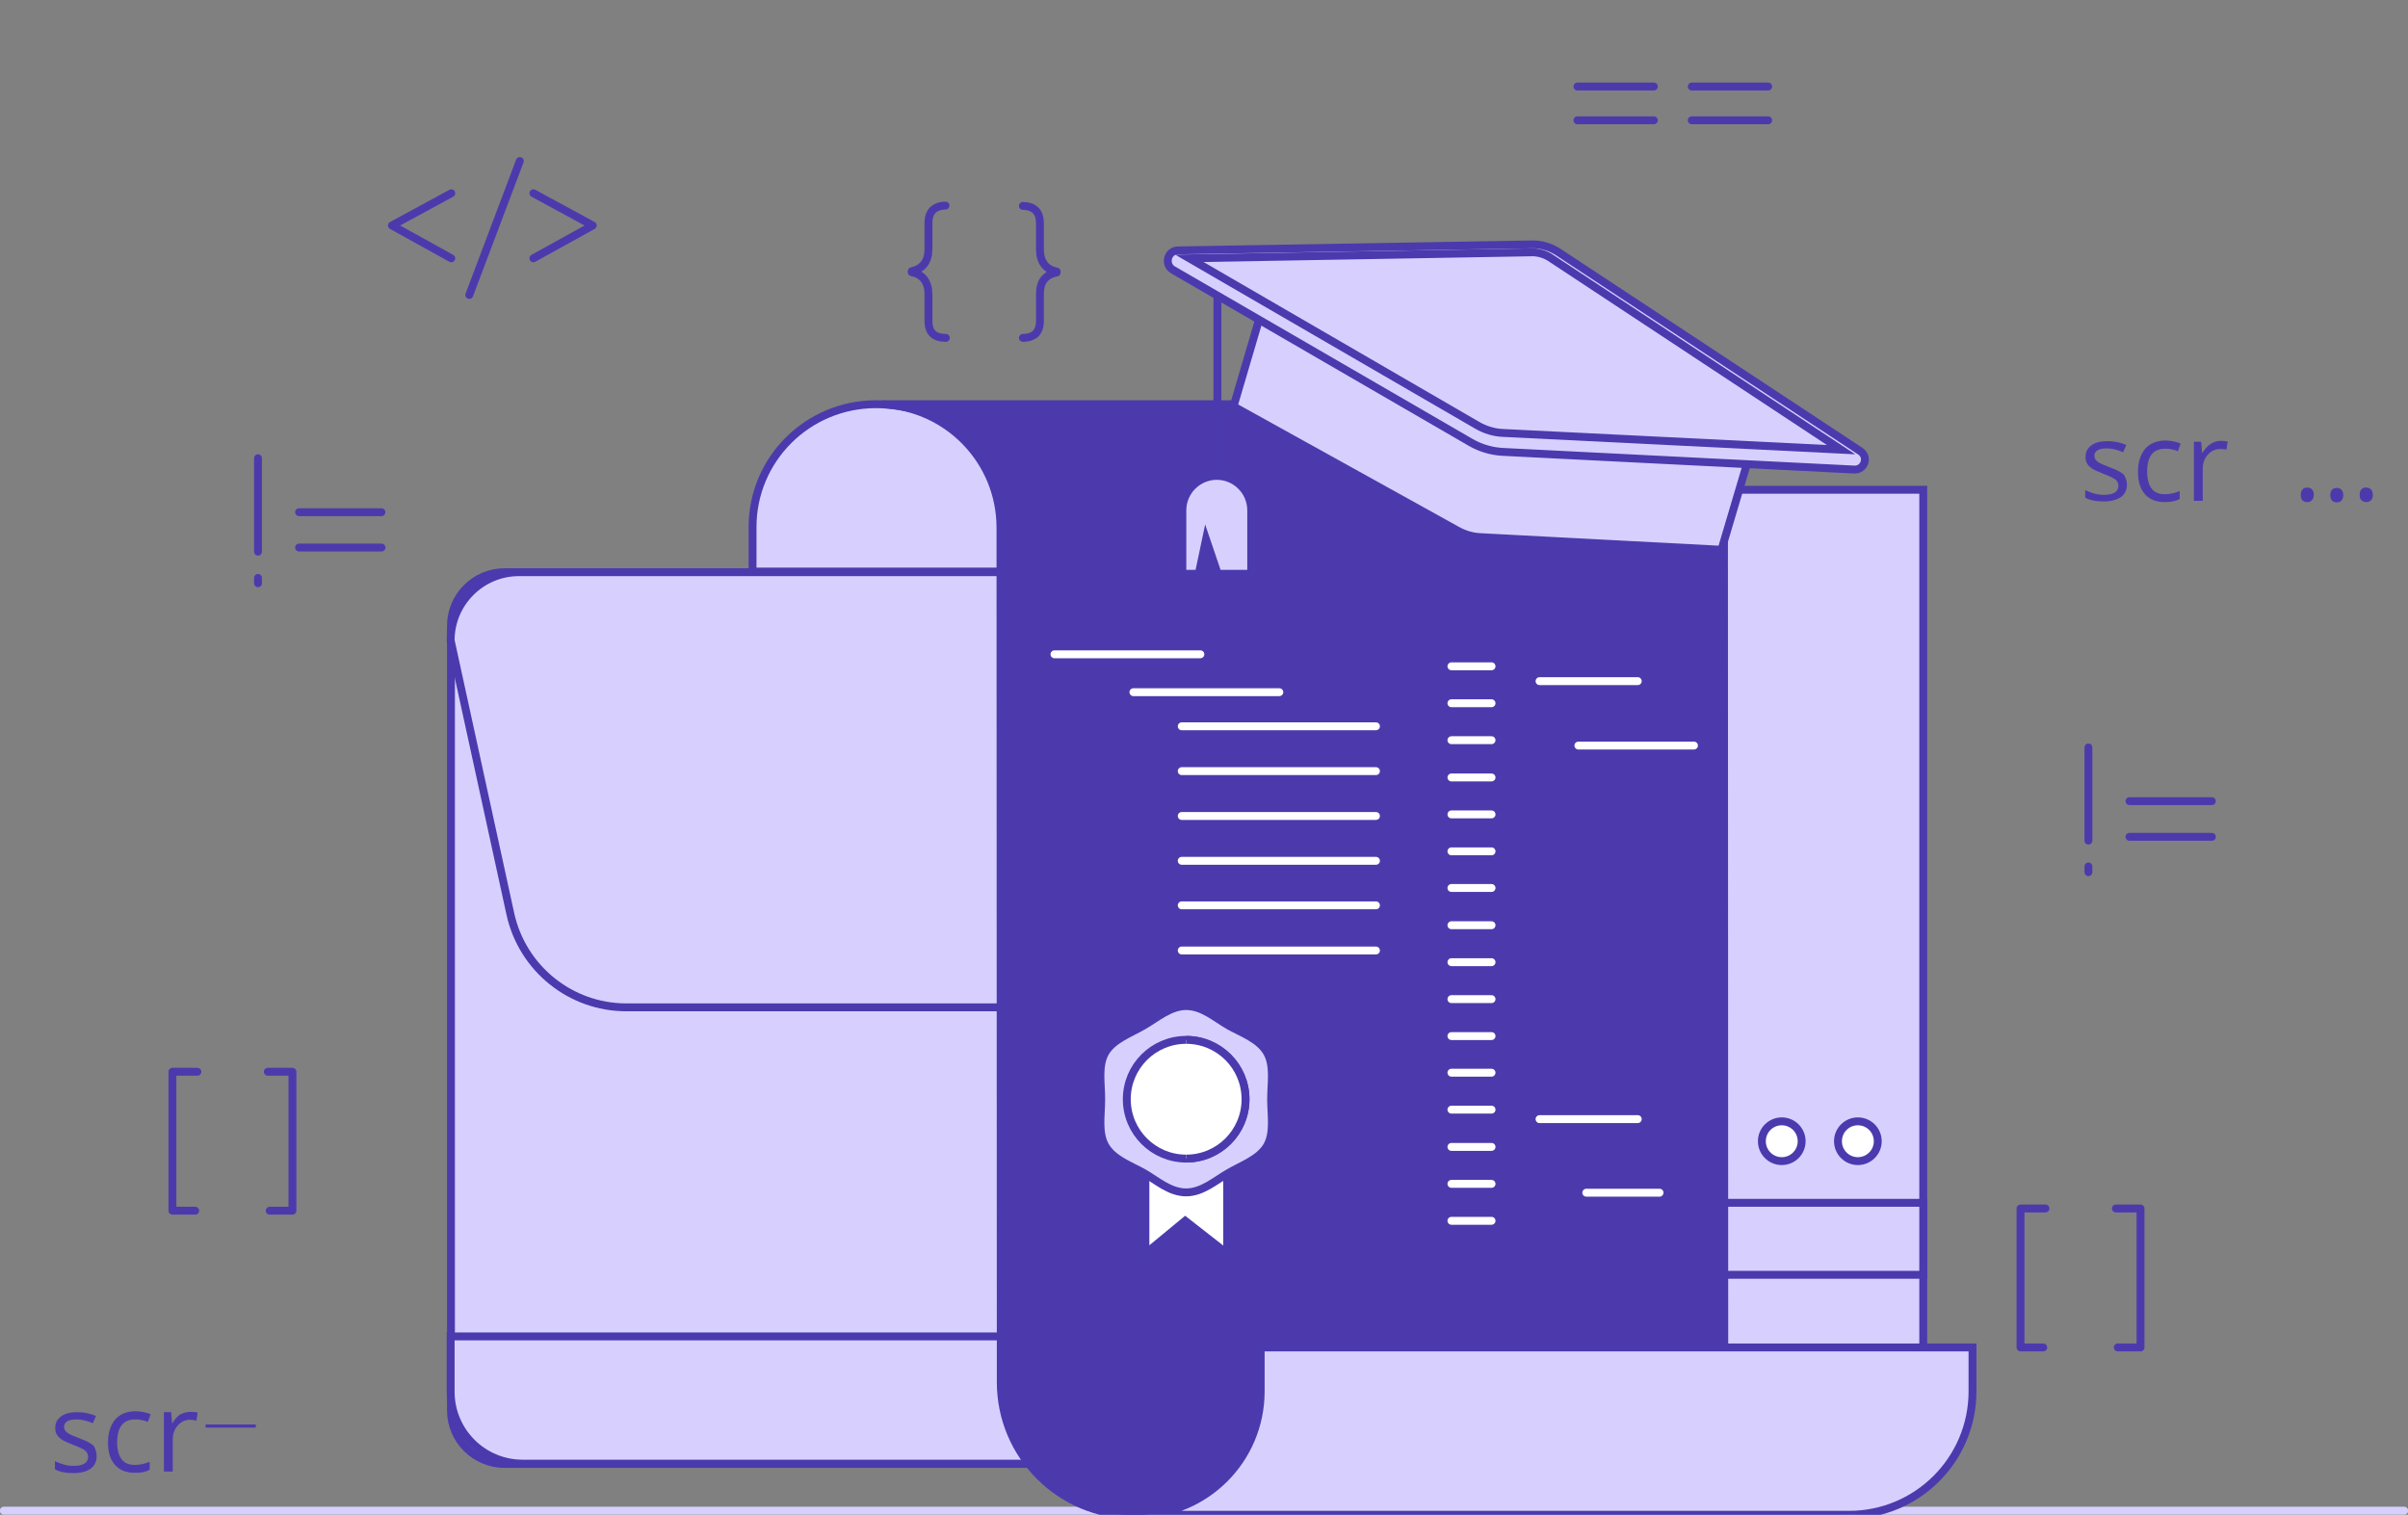 <?xml version="1.0" encoding="utf-8"?>
<!-- Generator: Adobe Illustrator 19.0.0, SVG Export Plug-In . SVG Version: 6.00 Build 0)  -->
<svg version="1.1" id="Layer_1" xmlns="http://www.w3.org/2000/svg" xmlns:xlink="http://www.w3.org/1999/xlink" x="0px" y="0px"
	 width="762.5px" height="479.7px" viewBox="-39 355.8 762.5 479.7" style="enable-background:new -39 355.8 762.5 479.7;"
	 xml:space="preserve">
<rect x="-39" y="355.8" width="762.5" height="479.7" fill="#808080" stroke="none"/>
<style type="text/css">
	.st0{fill:#D7D0FF;stroke:#4B3AAD;stroke-width:2.5;stroke-miterlimit:10;}
	.st1{fill:#FFFFFF;stroke:#4B3AAD;stroke-width:2.5;stroke-miterlimit:10;}
	.st2{fill:none;stroke:#FFFFFF;stroke-width:2.5;stroke-linecap:round;stroke-linejoin:round;stroke-miterlimit:10;}
	.st3{fill:none;stroke:#4C3AAD;stroke-width:2.5;stroke-linecap:round;stroke-linejoin:round;stroke-miterlimit:10;}
	
		.st4{clip-path:url(#SVGID_2_);fill:none;stroke:#D7D0FF;stroke-width:2.5;stroke-linecap:round;stroke-linejoin:round;stroke-miterlimit:10;}
	
		.st5{clip-path:url(#SVGID_4_);fill:none;stroke:#FFFFFF;stroke-width:2.5;stroke-linecap:round;stroke-linejoin:round;stroke-miterlimit:10;}
	
		.st6{clip-path:url(#SVGID_6_);fill:none;stroke:#FFFFFF;stroke-width:2.5;stroke-linecap:round;stroke-linejoin:round;stroke-miterlimit:10;}
	
		.st7{clip-path:url(#SVGID_8_);fill:none;stroke:#4C3AAD;stroke-width:2.5;stroke-linecap:round;stroke-linejoin:round;stroke-miterlimit:10;}
	
		.st8{clip-path:url(#SVGID_10_);fill:none;stroke:#4C3AAD;stroke-width:2.5;stroke-linecap:round;stroke-linejoin:round;stroke-miterlimit:10;}
	
		.st9{clip-path:url(#SVGID_12_);fill:none;stroke:#4C3AAD;stroke-width:2.5;stroke-linecap:round;stroke-linejoin:round;stroke-miterlimit:10;}
	
		.st10{clip-path:url(#SVGID_14_);fill:none;stroke:#4C3AAD;stroke-width:2.5;stroke-linecap:round;stroke-linejoin:round;stroke-miterlimit:10;}
	
		.st11{clip-path:url(#SVGID_16_);fill:none;stroke:#4C3AAD;stroke-width:2.5;stroke-linecap:round;stroke-linejoin:round;stroke-miterlimit:10;}
	
		.st12{clip-path:url(#SVGID_18_);fill:none;stroke:#4C3AAD;stroke-width:2.5;stroke-linecap:round;stroke-linejoin:round;stroke-miterlimit:10;}
	
		.st13{clip-path:url(#SVGID_20_);fill:none;stroke:#4C3AAD;stroke-width:2.5;stroke-linecap:round;stroke-linejoin:round;stroke-miterlimit:10;}
	
		.st14{clip-path:url(#SVGID_22_);fill:none;stroke:#4C3AAD;stroke-width:2.5;stroke-linecap:round;stroke-linejoin:round;stroke-miterlimit:10;}
	
		.st15{clip-path:url(#SVGID_24_);fill:none;stroke:#4C3AAD;stroke-width:2.5;stroke-linecap:round;stroke-linejoin:round;stroke-miterlimit:10;}
	.st16{clip-path:url(#SVGID_26_);fill:#4C3AAD;}
	.st17{clip-path:url(#SVGID_28_);fill:#4C3AAD;}
	.st18{clip-path:url(#SVGID_30_);fill:#4C3AAD;}
	.st19{clip-path:url(#SVGID_32_);fill:#4C3AAD;}
	.st20{clip-path:url(#SVGID_34_);fill:#4C3AAD;}
	.st21{clip-path:url(#SVGID_36_);fill:#4C3AAD;}
	.st22{clip-path:url(#SVGID_38_);fill:#4C3AAD;}
	.st23{clip-path:url(#SVGID_40_);fill:#4C3AAD;}
	.st24{clip-path:url(#SVGID_42_);fill:#4C3AAD;}
	.st25{clip-path:url(#SVGID_44_);fill:#4C3AAD;}
	.st26{clip-path:url(#SVGID_46_);fill:none;stroke:#4C3AAD;stroke-miterlimit:10;}
	
		.st27{clip-path:url(#SVGID_48_);fill:none;stroke:#4C3AAD;stroke-width:2.5;stroke-linecap:round;stroke-linejoin:round;stroke-miterlimit:10;}
	
		.st28{clip-path:url(#SVGID_50_);fill:none;stroke:#4C3AAD;stroke-width:2.5;stroke-linecap:round;stroke-linejoin:round;stroke-miterlimit:10;}
	
		.st29{clip-path:url(#SVGID_52_);fill:none;stroke:#4C3AAD;stroke-width:2.5;stroke-linecap:round;stroke-linejoin:round;stroke-miterlimit:10;}
	
		.st30{clip-path:url(#SVGID_54_);fill:none;stroke:#4C3AAD;stroke-width:2.5;stroke-linecap:round;stroke-linejoin:round;stroke-miterlimit:10;}
	
		.st31{clip-path:url(#SVGID_56_);fill:none;stroke:#4C3AAD;stroke-width:2.5;stroke-linecap:round;stroke-linejoin:round;stroke-miterlimit:10;}
	
		.st32{clip-path:url(#SVGID_58_);fill:none;stroke:#4C3AAD;stroke-width:2.5;stroke-linecap:round;stroke-linejoin:round;stroke-miterlimit:10;}
	.st33{fill:#4C3AAD;stroke:#4B3AAD;stroke-width:2.5;stroke-miterlimit:10;}
	.st34{fill:#D7D0FF;}
	.st35{fill:none;stroke:#4B3AAD;stroke-width:2.5;stroke-miterlimit:10;}
</style>
<g id="XMLID_97_">
	<rect id="XMLID_44_" x="504.5" y="510.9" class="st0" width="65.5" height="300.6"/>
	<rect id="XMLID_39_" x="504.5" y="736.7" class="st0" width="65.5" height="22.8"/>
	<circle id="XMLID_38_" class="st1" cx="549.3" cy="717.2" r="6.3"/>
	<circle id="XMLID_37_" class="st1" cx="525.2" cy="717.2" r="6.3"/>
</g>
<g id="XMLID_81_">
	<g id="XMLID_83_">
		<path id="XMLID_28_" class="st0" d="M463.8,819.4h-343c-9.4,0-17-7.6-17-17V554c0-9.4,7.6-17,17-17h343c9.4,0,17,7.6,17,17v248.3
			C480.8,811.8,473.2,819.4,463.8,819.4z"/>
		<path id="XMLID_27_" class="st0" d="M103.7,779v17.5c0,12.6,10.2,22.8,22.8,22.8h331.4c12.6,0,22.8-10.2,22.8-22.8V779H103.7z"/>
		<path id="XMLID_26_" class="st0" d="M461.9,645.2l18.9-86.6c0-11.9-9.7-21.6-21.6-21.6H125.3c-11.9,0-21.6,9.7-21.6,21.6
			l18.9,86.6c3.8,17.3,19.1,29.6,36.7,29.6h265.8C442.8,674.8,458.1,662.5,461.9,645.2z"/>
	</g>
</g>
<line class="st2" x1="422.5" y1="564" x2="435.2" y2="564"/>
<line class="st2" x1="422.5" y1="575.7" x2="435.2" y2="575.7"/>
<line class="st2" x1="422.5" y1="587.4" x2="435.2" y2="587.4"/>
<line class="st2" x1="422.5" y1="599.2" x2="435.2" y2="599.2"/>
<line class="st2" x1="422.5" y1="610.9" x2="435.2" y2="610.9"/>
<line class="st2" x1="422.5" y1="622.5" x2="435.2" y2="622.5"/>
<line class="st2" x1="422.5" y1="634.2" x2="435.2" y2="634.2"/>
<line class="st2" x1="422.5" y1="646" x2="435.2" y2="646"/>
<line class="st2" x1="422.5" y1="657.7" x2="435.2" y2="657.7"/>
<line class="st2" x1="422.5" y1="669.4" x2="435.2" y2="669.4"/>
<line class="st2" x1="422.5" y1="681" x2="435.2" y2="681"/>
<line class="st2" x1="422.5" y1="692.8" x2="435.2" y2="692.8"/>
<line class="st2" x1="422.5" y1="704.5" x2="435.2" y2="704.5"/>
<line class="st2" x1="450.4" y1="568.8" x2="481.5" y2="568.8"/>
<line class="st2" x1="450.4" y1="707.5" x2="481.5" y2="707.5"/>
<line class="st2" x1="465.2" y1="730.7" x2="488.4" y2="730.7"/>
<line class="st2" x1="462.7" y1="589" x2="499.3" y2="589"/>
<line class="st2" x1="366" y1="666" x2="403.6" y2="666"/>
<line class="st2" x1="457.6" y1="695.5" x2="495.2" y2="695.5"/>
<line class="st2" x1="451.4" y1="601.5" x2="489" y2="601.5"/>
<line class="st2" x1="422.3" y1="738" x2="491.4" y2="738"/>
<line class="st2" x1="321.8" y1="572.2" x2="368" y2="572.2"/>
<line class="st2" x1="337.1" y1="583" x2="398.6" y2="583"/>
<line class="st2" x1="337.1" y1="597.2" x2="398.6" y2="597.2"/>
<line class="st2" x1="337.1" y1="611.4" x2="398.6" y2="611.4"/>
<line class="st2" x1="337.1" y1="625.5" x2="398.6" y2="625.5"/>
<line class="st2" x1="337.1" y1="639.8" x2="398.6" y2="639.8"/>
<line class="st2" x1="337.1" y1="654" x2="398.6" y2="654"/>
<g>
	<g>
		<path class="st3" d="M260.4,420.9c-3.6,0.1-5.4,2-5.4,5.5v8.2c0,4-1.8,6.3-5.3,7.1v0.3c3.5,0.7,5.3,3.1,5.3,7.1v8.3
			c0,1.9,0.5,3.3,1.4,4.1c0.9,0.9,2.3,1.3,4.1,1.3"/>
	</g>
	<g>
		<path class="st3" d="M284.9,462.8c1.7,0,3.1-0.5,4-1.3c0.9-0.9,1.4-2.2,1.4-4.1v-8.3c0-2.1,0.4-3.7,1.3-4.8s2.2-1.9,4-2.2v-0.3
			c-3.5-0.7-5.3-3.1-5.3-7.1v-8.2c0-3.6-1.8-5.4-5.4-5.5"/>
	</g>
</g>
<g>
	<g>
		<g>
			<defs>
				<rect id="SVGID_1_" x="-39" y="355.8" width="762.5" height="479.7"/>
			</defs>
			<clipPath id="SVGID_2_">
				<use xlink:href="#SVGID_1_"  style="overflow:visible;"/>
			</clipPath>
			<line class="st4" x1="-37.8" y1="834.2" x2="722.3" y2="834.2"/>
		</g>
	</g>
	<g>
		<g>
			<defs>
				<rect id="SVGID_3_" x="-39" y="355.8" width="762.5" height="479.7"/>
			</defs>
			<clipPath id="SVGID_4_">
				<use xlink:href="#SVGID_3_"  style="overflow:visible;"/>
			</clipPath>
			<path class="st5" d="M533,635.2"/>
		</g>
		<g>
			<defs>
				<rect id="SVGID_5_" x="-39" y="355.8" width="762.5" height="479.7"/>
			</defs>
			<clipPath id="SVGID_6_">
				<use xlink:href="#SVGID_5_"  style="overflow:visible;"/>
			</clipPath>
			<path class="st6" d="M495.4,635.2"/>
		</g>
	</g>
	<g>
		<g>
			<defs>
				<rect id="SVGID_7_" x="-39" y="355.8" width="762.5" height="479.7"/>
			</defs>
			<clipPath id="SVGID_8_">
				<use xlink:href="#SVGID_7_"  style="overflow:visible;"/>
			</clipPath>
			<polyline class="st7" points="608.7,738.5 600.8,738.5 600.8,782.5 608,782.5 			"/>
		</g>
	</g>
	<g>
		<g>
			<defs>
				<rect id="SVGID_9_" x="-39" y="355.8" width="762.5" height="479.7"/>
			</defs>
			<clipPath id="SVGID_10_">
				<use xlink:href="#SVGID_9_"  style="overflow:visible;"/>
			</clipPath>
			<polyline class="st8" points="631.6,782.5 638.8,782.5 638.8,738.5 631,738.5 			"/>
		</g>
	</g>
	<g>
		<g>
			<defs>
				<rect id="SVGID_11_" x="-39" y="355.8" width="762.5" height="479.7"/>
			</defs>
			<clipPath id="SVGID_12_">
				<use xlink:href="#SVGID_11_"  style="overflow:visible;"/>
			</clipPath>
			<polyline class="st9" points="23.5,695.2 15.6,695.2 15.6,739.2 22.8,739.2 			"/>
		</g>
	</g>
	<g>
		<g>
			<defs>
				<rect id="SVGID_13_" x="-39" y="355.8" width="762.5" height="479.7"/>
			</defs>
			<clipPath id="SVGID_14_">
				<use xlink:href="#SVGID_13_"  style="overflow:visible;"/>
			</clipPath>
			<polyline class="st10" points="46.4,739.2 53.6,739.2 53.6,695.2 45.8,695.2 			"/>
		</g>
	</g>
	<g>
		<g>
			<defs>
				<rect id="SVGID_15_" x="-39" y="355.8" width="762.5" height="479.7"/>
			</defs>
			<clipPath id="SVGID_16_">
				<use xlink:href="#SVGID_15_"  style="overflow:visible;"/>
			</clipPath>
			<path class="st11" d="M484.7,383.2h-24.2 M484.7,393.9h-24.2"/>
		</g>
	</g>
	<g>
		<g>
			<defs>
				<rect id="SVGID_17_" x="-39" y="355.8" width="762.5" height="479.7"/>
			</defs>
			<clipPath id="SVGID_18_">
				<use xlink:href="#SVGID_17_"  style="overflow:visible;"/>
			</clipPath>
			<path class="st12" d="M520.9,383.2h-24.2 M520.9,393.9h-24.2"/>
		</g>
	</g>
	<g>
		<g>
			<defs>
				<rect id="SVGID_19_" x="-39" y="355.8" width="762.5" height="479.7"/>
			</defs>
			<clipPath id="SVGID_20_">
				<use xlink:href="#SVGID_19_"  style="overflow:visible;"/>
			</clipPath>
			<polyline class="st13" points="103.9,437.6 85.1,427.2 103.9,417 			"/>
		</g>
	</g>
	<g>
		<g>
			<defs>
				<rect id="SVGID_21_" x="-39" y="355.8" width="762.5" height="479.7"/>
			</defs>
			<clipPath id="SVGID_22_">
				<use xlink:href="#SVGID_21_"  style="overflow:visible;"/>
			</clipPath>
			<polyline class="st14" points="129.9,417 148.7,427.2 129.9,437.6 			"/>
		</g>
	</g>
	<g>
		<g>
			<defs>
				<rect id="SVGID_23_" x="-39" y="355.8" width="762.5" height="479.7"/>
			</defs>
			<clipPath id="SVGID_24_">
				<use xlink:href="#SVGID_23_"  style="overflow:visible;"/>
			</clipPath>
			<line class="st15" x1="125.6" y1="406.8" x2="109.6" y2="449.2"/>
		</g>
	</g>
	<g>
		<g>
			<defs>
				<rect id="SVGID_25_" x="-39" y="355.8" width="762.5" height="479.7"/>
			</defs>
			<clipPath id="SVGID_26_">
				<use xlink:href="#SVGID_25_"  style="overflow:visible;"/>
			</clipPath>
			<path class="st16" d="M634.5,509.2c0,1.7-0.6,3.1-1.9,4c-1.3,0.9-3.1,1.4-5.5,1.4c-2.5,0-4.4-0.4-5.8-1.2V511
				c0.9,0.5,1.9,0.8,2.9,1.1s2,0.4,3,0.4c1.5,0,2.6-0.2,3.4-0.7c0.8-0.5,1.2-1.2,1.2-2.2c0-0.7-0.3-1.4-0.9-1.9
				c-0.6-0.5-1.9-1.1-3.7-1.8c-1.7-0.7-3-1.2-3.7-1.7s-1.3-1-1.6-1.6c-0.4-0.6-0.5-1.3-0.5-2.2c0-1.5,0.6-2.7,1.9-3.6
				c1.2-0.9,2.9-1.3,5.1-1.3c2,0,4,0.4,5.9,1.2l-1,2.3c-1.9-0.8-3.6-1.2-5.1-1.2c-1.3,0-2.4,0.2-3,0.6c-0.7,0.4-1,1-1,1.7
				c0,0.5,0.1,0.9,0.4,1.3s0.7,0.7,1.2,1c0.6,0.3,1.7,0.8,3.3,1.4c2.2,0.8,3.7,1.6,4.5,2.4C634.1,507.1,634.5,508.1,634.5,509.2"/>
		</g>
	</g>
	<g>
		<g>
			<defs>
				<rect id="SVGID_27_" x="-39" y="355.8" width="762.5" height="479.7"/>
			</defs>
			<clipPath id="SVGID_28_">
				<use xlink:href="#SVGID_27_"  style="overflow:visible;"/>
			</clipPath>
			<path class="st17" d="M646.5,514.8c-2.7,0-4.8-0.8-6.3-2.5s-2.2-4-2.2-7.1s0.8-5.5,2.3-7.3c1.5-1.7,3.7-2.6,6.4-2.6
				c0.9,0,1.8,0.1,2.7,0.3c0.9,0.2,1.6,0.4,2.1,0.7l-0.9,2.4c-0.6-0.3-1.3-0.5-2-0.6c-0.7-0.2-1.4-0.2-2-0.2c-3.8,0-5.7,2.4-5.7,7.3
				c0,2.3,0.5,4.1,1.4,5.3c0.9,1.2,2.3,1.8,4.1,1.8c1.6,0,3.2-0.3,4.8-1v2.5C650,514.5,648.4,514.8,646.5,514.8"/>
		</g>
	</g>
	<g>
		<g>
			<defs>
				<rect id="SVGID_29_" x="-39" y="355.8" width="762.5" height="479.7"/>
			</defs>
			<clipPath id="SVGID_30_">
				<use xlink:href="#SVGID_29_"  style="overflow:visible;"/>
			</clipPath>
			<path class="st18" d="M664.2,495.4c0.8,0,1.6,0.1,2.2,0.2l-0.4,2.6c-0.7-0.2-1.4-0.2-2-0.2c-1.5,0-2.8,0.6-3.9,1.8
				c-1.1,1.2-1.6,2.8-1.6,4.6v10h-2.8v-18.7h2.3l0.3,3.5h0.1c0.8-1.2,1.6-2.2,2.6-2.8C662,495.7,663.1,495.4,664.2,495.4"/>
		</g>
	</g>
	<g>
		<g>
			<defs>
				<rect id="SVGID_31_" x="-39" y="355.8" width="762.5" height="479.7"/>
			</defs>
			<clipPath id="SVGID_32_">
				<use xlink:href="#SVGID_31_"  style="overflow:visible;"/>
			</clipPath>
			<path class="st19" d="M684.9,499.8H669 M684.9,506.8H669"/>
		</g>
	</g>
	<g>
		<g>
			<defs>
				<rect id="SVGID_33_" x="-39" y="355.8" width="762.5" height="479.7"/>
			</defs>
			<clipPath id="SVGID_34_">
				<use xlink:href="#SVGID_33_"  style="overflow:visible;"/>
			</clipPath>
			<path class="st20" d="M691.6,510.2c2.5,0,2.4,3.1,1.5,4c-0.7,0.8-2.2,0.8-3,0.1C689.3,513.5,689,510.2,691.6,510.2"/>
		</g>
	</g>
	<g>
		<g>
			<defs>
				<rect id="SVGID_35_" x="-39" y="355.8" width="762.5" height="479.7"/>
			</defs>
			<clipPath id="SVGID_36_">
				<use xlink:href="#SVGID_35_"  style="overflow:visible;"/>
			</clipPath>
			<path class="st21" d="M699.4,510.9c0.8-0.9,3.6-1.1,3.6,1.7c0,2.6-2.5,2.7-3.5,1.8C698.7,513.7,698.7,511.7,699.4,510.9"/>
		</g>
	</g>
	<g>
		<g>
			<defs>
				<rect id="SVGID_37_" x="-39" y="355.8" width="762.5" height="479.7"/>
			</defs>
			<clipPath id="SVGID_38_">
				<use xlink:href="#SVGID_37_"  style="overflow:visible;"/>
			</clipPath>
			<path class="st22" d="M708.2,512.5c0-2.9,2.8-2.6,3.6-1.7c0.9,0.9,1,4-1.5,4c-0.6,0-1.1-0.2-1.4-0.5
				C708.4,514,708.2,513.4,708.2,512.5"/>
		</g>
	</g>
	<g>
		<g>
			<defs>
				<rect id="SVGID_39_" x="-39" y="355.8" width="762.5" height="479.7"/>
			</defs>
			<clipPath id="SVGID_40_">
				<use xlink:href="#SVGID_39_"  style="overflow:visible;"/>
			</clipPath>
			<path class="st23" d="M-8.4,816.9c0,1.7-0.6,3.1-1.9,4s-3.1,1.4-5.5,1.4c-2.5,0-4.4-0.4-5.8-1.2v-2.6c0.9,0.5,1.9,0.8,2.9,1.1
				s2,0.4,3,0.4c1.5,0,2.6-0.2,3.4-0.7c0.8-0.5,1.2-1.2,1.2-2.2c0-0.7-0.3-1.4-0.9-1.9c-0.6-0.5-1.9-1.1-3.7-1.8
				c-1.7-0.7-3-1.2-3.7-1.7s-1.3-1-1.6-1.6c-0.4-0.6-0.5-1.3-0.5-2.2c0-1.5,0.6-2.7,1.9-3.6c1.2-0.9,2.9-1.3,5.1-1.3
				c2,0,4,0.4,5.9,1.2l-1,2.3c-1.9-0.8-3.6-1.2-5.1-1.2c-1.3,0-2.4,0.2-3,0.6c-0.7,0.4-1,1-1,1.7c0,0.5,0.1,0.9,0.4,1.3
				c0.3,0.4,0.7,0.7,1.2,1c0.6,0.3,1.7,0.8,3.3,1.4c2.2,0.8,3.7,1.6,4.5,2.4C-8.8,814.5-8.4,815.7-8.4,816.9"/>
		</g>
	</g>
	<g>
		<g>
			<defs>
				<rect id="SVGID_41_" x="-39" y="355.8" width="762.5" height="479.7"/>
			</defs>
			<clipPath id="SVGID_42_">
				<use xlink:href="#SVGID_41_"  style="overflow:visible;"/>
			</clipPath>
			<path class="st24" d="M3.7,822.2c-2.7,0-4.8-0.8-6.3-2.5s-2.2-4-2.2-7.1s0.8-5.5,2.3-7.3c1.5-1.7,3.7-2.6,6.4-2.6
				c0.9,0,1.8,0.1,2.7,0.3s1.6,0.4,2.1,0.7l-0.9,2.4c-0.6-0.3-1.3-0.5-2-0.6c-0.7-0.2-1.4-0.2-2-0.2c-3.8,0-5.7,2.4-5.7,7.3
				c0,2.3,0.5,4.1,1.4,5.3s2.3,1.8,4.1,1.8c1.6,0,3.2-0.3,4.8-1v2.5C7.1,822,5.6,822.2,3.7,822.2"/>
		</g>
	</g>
	<g>
		<g>
			<defs>
				<rect id="SVGID_43_" x="-39" y="355.8" width="762.5" height="479.7"/>
			</defs>
			<clipPath id="SVGID_44_">
				<use xlink:href="#SVGID_43_"  style="overflow:visible;"/>
			</clipPath>
			<path class="st25" d="M21.4,802.9c0.8,0,1.6,0.1,2.2,0.2l-0.4,2.6c-0.8-0.2-1.5-0.3-2-0.3c-1.5,0-2.8,0.6-3.9,1.8
				s-1.6,2.8-1.6,4.6v10h-2.8V803h2.3l0.3,3.5h0.1c0.7-1.2,1.5-2.2,2.5-2.8C19.1,803.2,20.2,802.9,21.4,802.9"/>
		</g>
	</g>
	<g>
		<g>
			<defs>
				<rect id="SVGID_45_" x="-39" y="355.8" width="762.5" height="479.7"/>
			</defs>
			<clipPath id="SVGID_46_">
				<use xlink:href="#SVGID_45_"  style="overflow:visible;"/>
			</clipPath>
			<path class="st26" d="M42,807.4H26.1"/>
		</g>
	</g>
	<g>
		<g>
			<defs>
				<rect id="SVGID_47_" x="-39" y="355.8" width="762.5" height="479.7"/>
			</defs>
			<clipPath id="SVGID_48_">
				<use xlink:href="#SVGID_47_"  style="overflow:visible;"/>
			</clipPath>
			<path class="st27" d="M81.8,518H55.7 M81.8,529.2H55.7"/>
		</g>
	</g>
	<g>
		<g>
			<defs>
				<rect id="SVGID_49_" x="-39" y="355.8" width="762.5" height="479.7"/>
			</defs>
			<clipPath id="SVGID_50_">
				<use xlink:href="#SVGID_49_"  style="overflow:visible;"/>
			</clipPath>
			<line class="st28" x1="42.7" y1="500.9" x2="42.7" y2="530.5"/>
		</g>
	</g>
	<g>
		<g>
			<defs>
				<rect id="SVGID_51_" x="-39" y="355.8" width="762.5" height="479.7"/>
			</defs>
			<clipPath id="SVGID_52_">
				<use xlink:href="#SVGID_51_"  style="overflow:visible;"/>
			</clipPath>
			<line class="st29" x1="42.7" y1="538.8" x2="42.7" y2="540.5"/>
		</g>
	</g>
	<g>
		<g>
			<defs>
				<rect id="SVGID_53_" x="-39" y="355.8" width="762.5" height="479.7"/>
			</defs>
			<clipPath id="SVGID_54_">
				<use xlink:href="#SVGID_53_"  style="overflow:visible;"/>
			</clipPath>
			<path class="st30" d="M661.4,609.5h-26.1 M661.4,620.8h-26.1"/>
		</g>
	</g>
	<g>
		<g>
			<defs>
				<rect id="SVGID_55_" x="-39" y="355.8" width="762.5" height="479.7"/>
			</defs>
			<clipPath id="SVGID_56_">
				<use xlink:href="#SVGID_55_"  style="overflow:visible;"/>
			</clipPath>
			<line class="st31" x1="622.3" y1="592.5" x2="622.3" y2="622"/>
		</g>
	</g>
	<g>
		<g>
			<defs>
				<rect id="SVGID_57_" x="-39" y="355.8" width="762.5" height="479.7"/>
			</defs>
			<clipPath id="SVGID_58_">
				<use xlink:href="#SVGID_57_"  style="overflow:visible;"/>
			</clipPath>
			<line class="st32" x1="622.3" y1="630.2" x2="622.3" y2="632"/>
		</g>
	</g>
</g>
<g id="XMLID_64_">
	<g id="XMLID_73_">
		<path id="XMLID_24_" class="st0" d="M238.4,483.8c21.6,0,53.7,17.5,53.7,39.1l3.9,13.9h-96.7v-13.9
			C199.2,501.2,216.8,483.8,238.4,483.8z"/>
		<path id="XMLID_21_" class="st33" d="M464.8,483.8c23.2,0,42.1,18.8,42.1,42.1c0,0,0.1,270.1,0.1,270.6
			c0,21.1,16.7,38.3,37.6,39.1H320c-23.2,0-42.1-18.8-42.1-42.1c0,0-0.1-270.1-0.1-270.6c0-21.1-16.7-38.3-37.6-39.1L464.8,483.8
			L464.8,483.8z"/>
		<path id="XMLID_20_" class="st0" d="M360.2,796.4v-13.9h225.4v13.9c0,21.6-17.5,39.1-39.1,39.1c-2.4,0-208.6,0-225.4,0
			C342.7,835.5,360.2,818,360.2,796.4z"/>
	</g>
	<g id="XMLID_65_">
		<polygon id="XMLID_17_" class="st1" points="323.7,752.8 336.3,742.4 349.6,752.8 349.6,717.4 323.7,717.4 		"/>
		<g id="XMLID_66_">
			<g id="XMLID_16_">
				<path class="st34" d="M363.5,703.9c0-5.1,1.1-10.6-1.3-14.8c-2.5-4.3-7.8-6.1-12.1-8.5c-4.2-2.4-8.3-6.2-13.5-6.2
					c-5.1,0-9.3,3.8-13.5,6.2c-4.3,2.5-9.6,4.3-12.1,8.5c-2.4,4.2-1.3,9.6-1.3,14.8c0,5.1-1.1,10.6,1.3,14.8
					c2.5,4.3,7.8,6.1,12.1,8.5c4.2,2.4,8.3,6.2,13.5,6.2c5.1,0,9.3-3.8,13.5-6.2c4.3-2.5,9.6-4.3,12.1-8.5
					C364.6,714.5,363.5,709,363.5,703.9z"/>
				<path class="st35" d="M363.5,703.9c0-5.1,1.1-10.6-1.3-14.8c-2.5-4.3-7.8-6.1-12.1-8.5c-4.2-2.4-8.3-6.2-13.5-6.2
					c-5.1,0-9.3,3.8-13.5,6.2c-4.3,2.5-9.6,4.3-12.1,8.5c-2.4,4.2-1.3,9.6-1.3,14.8c0,5.1-1.1,10.6,1.3,14.8
					c2.5,4.3,7.8,6.1,12.1,8.5c4.2,2.4,8.3,6.2,13.5,6.2c5.1,0,9.3-3.8,13.5-6.2c4.3-2.5,9.6-4.3,12.1-8.5
					C364.6,714.5,363.5,709,363.5,703.9z"/>
			</g>
			<circle id="XMLID_15_" class="st1" cx="336.6" cy="703.9" r="18.8"/>
			<path id="XMLID_14_" class="st1" d="M336.6,722.7c10.4,0,18.8-8.4,18.8-18.8c0-10.4-8.4-18.8-18.8-18.8"/>
		</g>
	</g>
</g>
<line class="st2" x1="420.6" y1="566.8" x2="433.3" y2="566.8"/>
<line class="st2" x1="420.6" y1="578.5" x2="433.3" y2="578.5"/>
<line class="st2" x1="420.6" y1="590.2" x2="433.3" y2="590.2"/>
<line class="st2" x1="420.6" y1="602" x2="433.3" y2="602"/>
<line class="st2" x1="420.6" y1="613.7" x2="433.3" y2="613.7"/>
<line class="st2" x1="420.6" y1="625.4" x2="433.3" y2="625.4"/>
<line class="st2" x1="420.6" y1="637" x2="433.3" y2="637"/>
<line class="st2" x1="420.6" y1="648.8" x2="433.3" y2="648.8"/>
<line class="st2" x1="420.6" y1="660.5" x2="433.3" y2="660.5"/>
<line class="st2" x1="420.6" y1="672.2" x2="433.3" y2="672.2"/>
<line class="st2" x1="420.6" y1="683.9" x2="433.3" y2="683.9"/>
<line class="st2" x1="420.6" y1="695.5" x2="433.3" y2="695.5"/>
<line class="st2" x1="420.6" y1="707.2" x2="433.3" y2="707.2"/>
<line class="st2" x1="420.6" y1="719" x2="433.3" y2="719"/>
<line class="st2" x1="420.6" y1="730.7" x2="433.3" y2="730.7"/>
<line class="st2" x1="420.6" y1="742.4" x2="433.3" y2="742.4"/>
<line class="st2" x1="448.5" y1="571.5" x2="479.6" y2="571.5"/>
<line class="st2" x1="448.5" y1="710.2" x2="479.6" y2="710.2"/>
<line class="st2" x1="463.3" y1="733.5" x2="486.5" y2="733.5"/>
<line class="st2" x1="460.8" y1="591.9" x2="497.4" y2="591.9"/>
<line class="st2" x1="294.9" y1="563" x2="341.1" y2="563"/>
<line class="st2" x1="319.9" y1="575" x2="366.1" y2="575"/>
<line class="st2" x1="335.2" y1="585.8" x2="396.7" y2="585.8"/>
<line class="st2" x1="335.2" y1="600" x2="396.7" y2="600"/>
<line class="st2" x1="335.2" y1="614.2" x2="396.7" y2="614.2"/>
<line class="st2" x1="335.2" y1="628.4" x2="396.7" y2="628.4"/>
<line class="st2" x1="335.2" y1="642.5" x2="396.7" y2="642.5"/>
<line class="st2" x1="335.2" y1="656.8" x2="396.7" y2="656.8"/>
<g id="XMLID_49_">
	<g id="XMLID_50_">
		<g id="XMLID_54_">
			<line id="XMLID_11_" class="st0" x1="346.5" y1="440.5" x2="346.5" y2="514.5"/>
			<path id="XMLID_10_" class="st0" d="M506.1,529.9l-76.3-4c-2.6-0.1-5.2-0.9-7.5-2.2l-70.7-39.2l10.2-34.7l154.6,45.4L506.1,529.9
				z"/>
			<path id="XMLID_8_" class="st0" d="M334,435.1l112-1.9c3-0.1,5.9,0.8,8.4,2.4l95.7,63.1c2.7,1.8,1.3,5.9-1.9,5.8l-111.4-5.6
				c-3.5-0.2-7-1.2-10.1-3l-94.2-54.6C329.5,439.6,330.7,435.1,334,435.1z"/>
			<path id="XMLID_7_" class="st0" d="M436.9,492.9c-2.8-0.1-5.7-1-8.1-2.4l-91.2-52.9l108.6-1.9c2,0,4,0.6,5.7,1.7l92.1,60.8
				L436.9,492.9z"/>
		</g>
		<path id="XMLID_6_" class="st0" d="M357.2,537.5h-10.6l-3.7-10.9l-2.3,10.9h-5.2v-20.1c0-6,4.9-10.9,10.9-10.9l0,0
			c6,0,10.9,4.9,10.9,10.9L357.2,537.5L357.2,537.5z"/>
	</g>
</g>
</svg>
